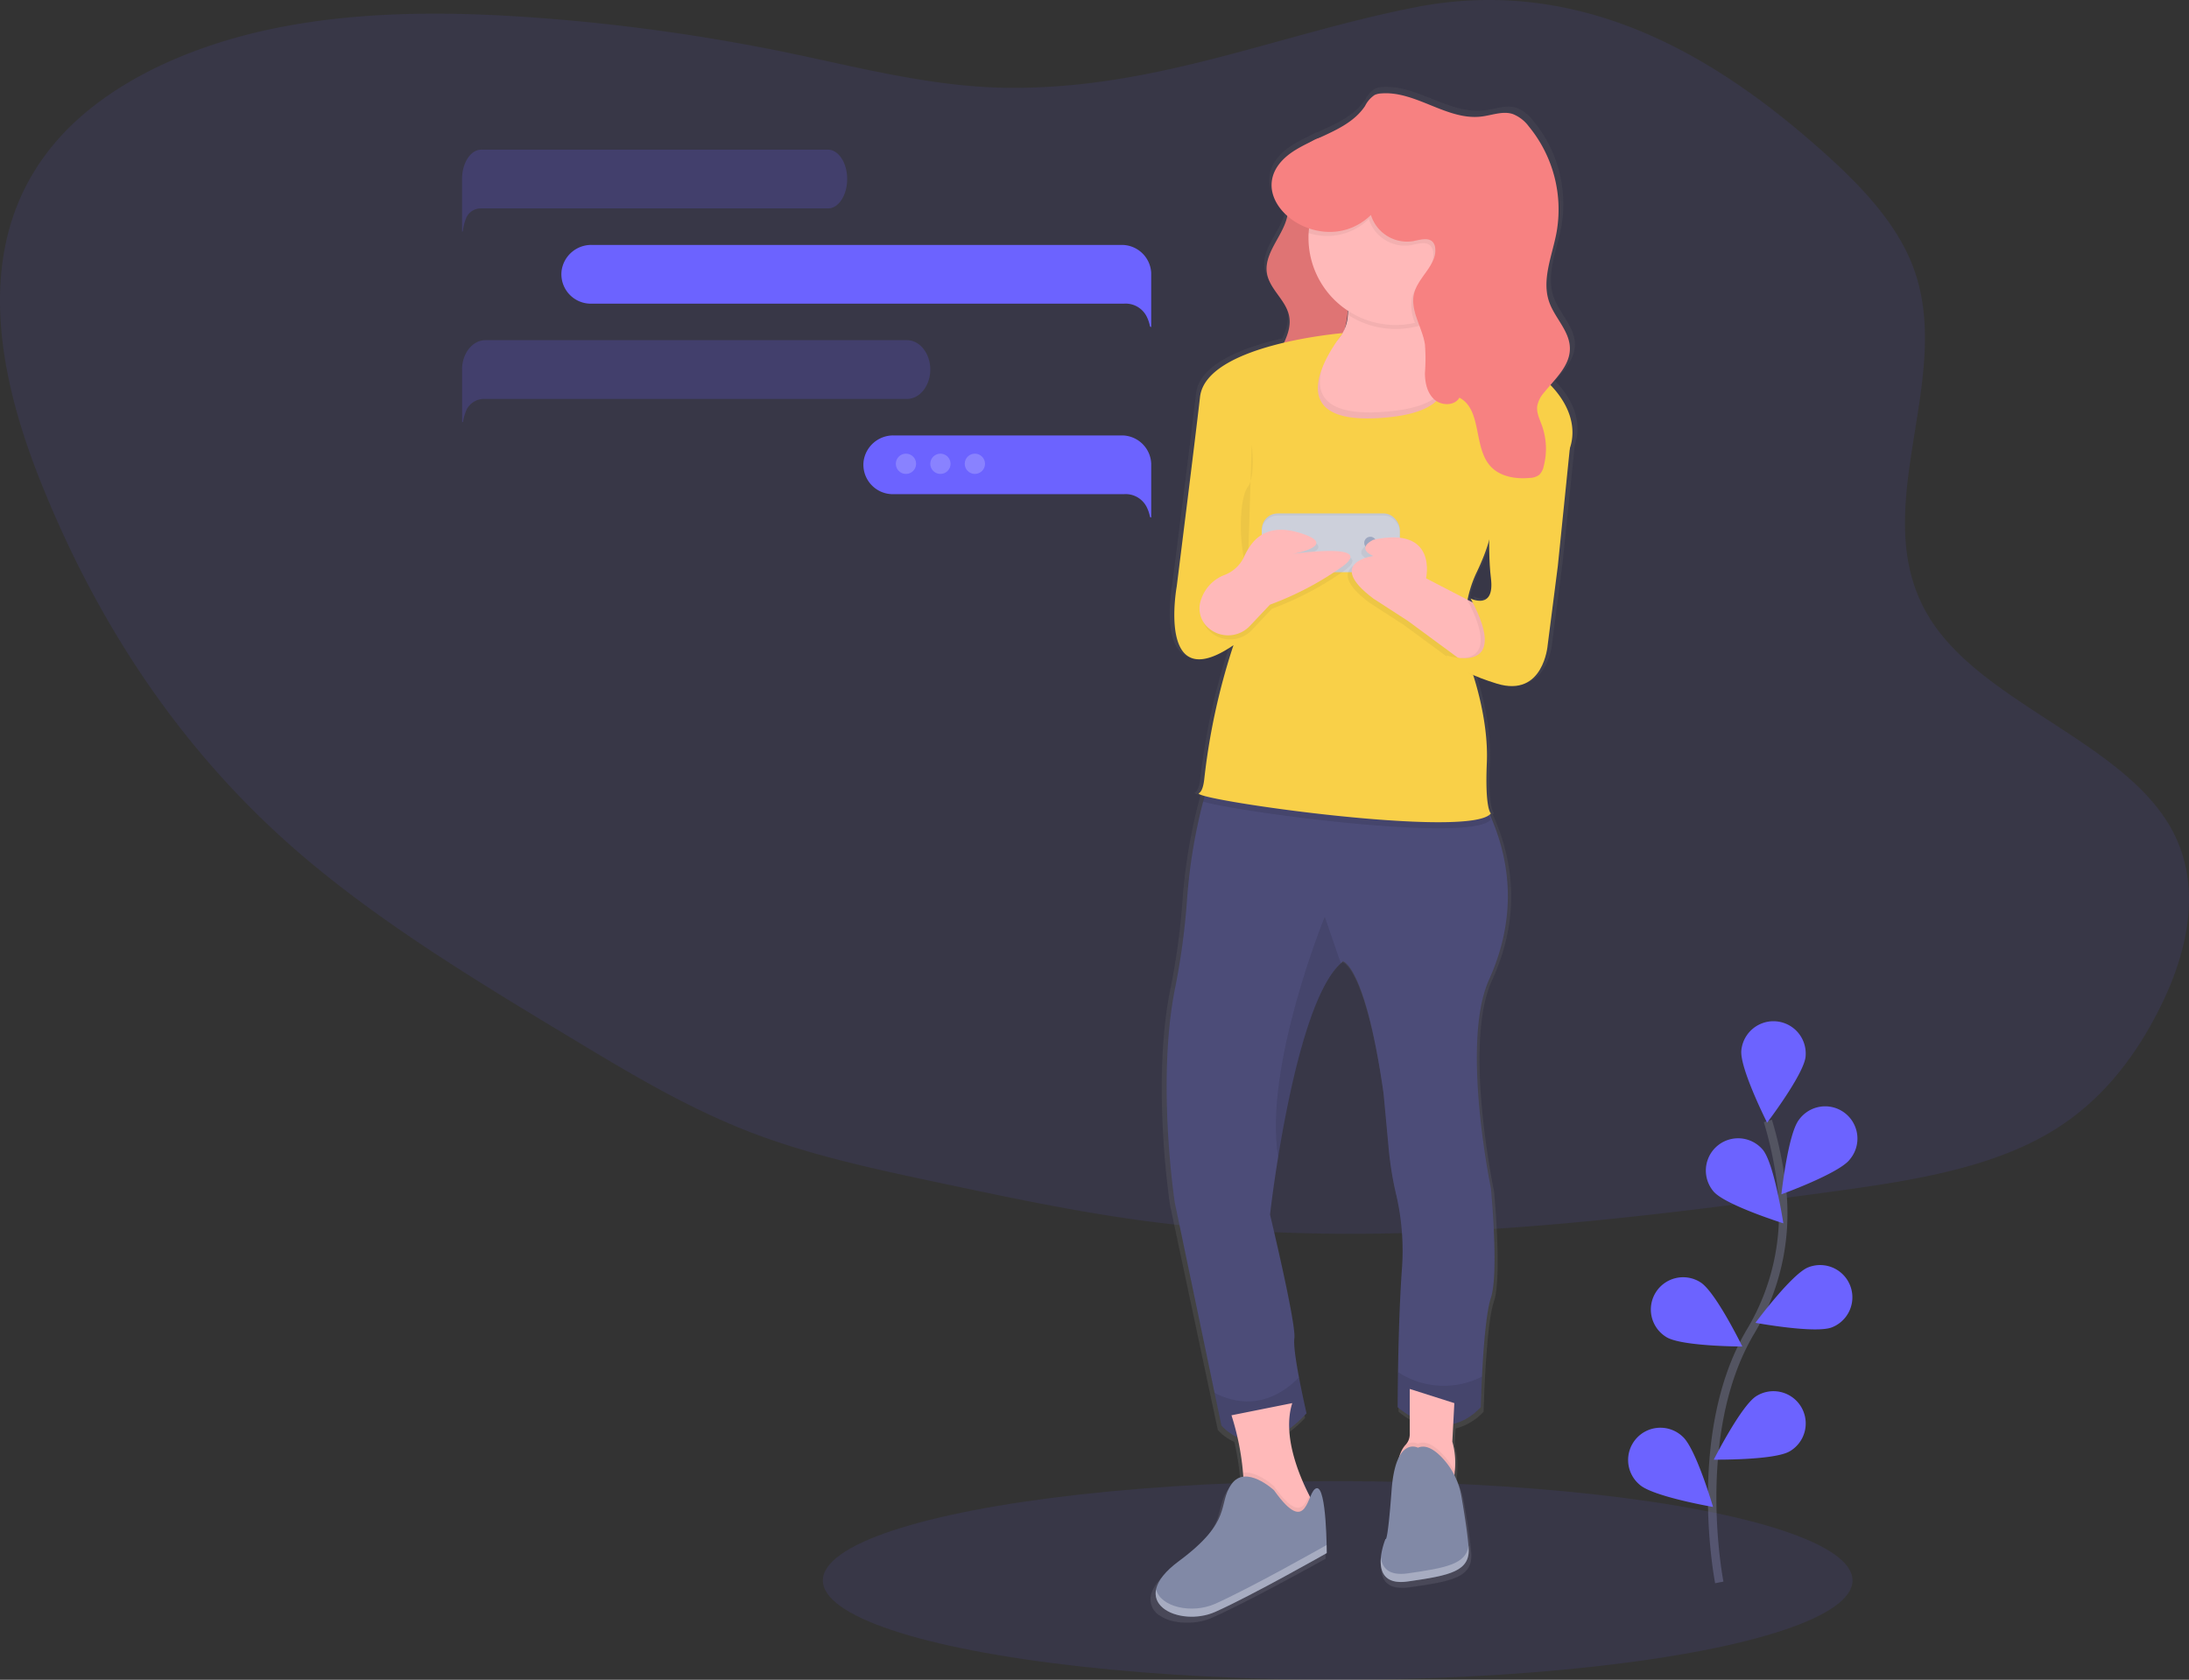 <svg id="Group_41" data-name="Group 41" xmlns="http://www.w3.org/2000/svg" xmlns:xlink="http://www.w3.org/1999/xlink" width="518" height="397.559" viewBox="0 0 518 397.559">
  <rect x="0" y="0" width="518" height="397.559" fill="#333333" stroke="none"/>
  <defs>
    <linearGradient id="linear-gradient" x1="0.5" y1="1" x2="0.5" gradientUnits="objectBoundingBox">
      <stop offset="0" stop-color="gray" stop-opacity="0.251"/>
      <stop offset="0.54" stop-color="gray" stop-opacity="0.122"/>
      <stop offset="1" stop-color="gray" stop-opacity="0.102"/>
    </linearGradient>
  </defs>
  <path id="Path_654" data-name="Path 654" d="M299.134,56.366c-18.006-.1-35.365-4.734-52.761-8.331a459.98,459.98,0,0,0-58.642-8.212c-20.985-1.578-42.454-1.708-62.834,2.48S85.182,55.358,73.45,68.908c-19.915,22.956-14.5,53.663-4.019,80.1,12.428,31.355,31.177,61.606,59,86.337,19.786,17.574,43.715,32.012,67.482,46.329,13.43,8.087,26.961,16.231,42.209,22.064,14.193,5.406,29.556,8.672,44.814,11.9,16.308,3.453,32.616,6.917,49.274,9.065,53.164,6.869,107.542.221,160.625-7,18.706-2.542,38.185-5.434,53.059-14.548,11.588-7.1,19.263-17.387,24.731-28.016,7.166-13.91,10.859-30.007,3.06-43.734-11.512-20.251-43.96-29.22-56.695-49.025C500.678,157,523.121,125.612,512.64,98.45c-4.36-11.305-14.1-20.86-24.27-29.642C464.124,47.833,433,29.788,394.815,37.319,362.491,43.693,333.813,56.553,299.134,56.366Z" transform="translate(-60.037 -35.575)" fill="#6c63ff" opacity="0.1"/>
  <path id="Path_655" data-name="Path 655" d="M724.246,149.009q-.427-.48-.883-.959c2.317-2.628,4.72-5.329,4.7-8.71-.024-4.106-3.669-7.262-5.031-11.142-1.851-5.276.719-10.946,1.775-16.442a30.832,30.832,0,0,0-6.686-25.364,8.9,8.9,0,0,0-3.909-2.993c-2.427-.763-5,.3-7.531.609-8.341,1.031-15.924-6.154-24.3-5.511a4.518,4.518,0,0,0-1.612.36A6.821,6.821,0,0,0,678.42,81.5c-2.6,3.837-6.974,5.756-11.32,7.7a5.92,5.92,0,0,0-1.544.71c-1.3.609-2.59,1.242-3.8,1.962-8.212,4.859-7.017,11.66-2.177,15.857-.959,4.715-5.756,8.864-4.936,13.713.652,3.8,4.609,6.384,5.372,10.164.441,2.2-.254,4.288-1.223,6.365-9.185,2.125-19.565,6.044-20.375,12.951-1.41,12.02-5.65,45.221-5.65,45.221s-4.921,26.592,13.742,14l-.24.71A154.739,154.739,0,0,0,639.41,242.2c-.187,1.588-.571,2.835-1.261,3.242-.249.149.245.384,1.324.676-.12.446-.254.892-.369,1.343a127.439,127.439,0,0,0-3.914,23.747,167.045,167.045,0,0,1-2.935,21.148c-4.422,22.246,0,50.785,0,50.785l9.65,45.432,1.65,7.766a11.539,11.539,0,0,0,3.909,2.82,60.559,60.559,0,0,1,1.343,8.456c.024.317.048.638.067.959A4.033,4.033,0,0,0,646,410.37c-3.439,4.835.48,8.706-12.773,18.38-3.429,2.5-5.079,4.773-5.5,6.715h0a4.513,4.513,0,0,0,2.278,4.9h0a8.312,8.312,0,0,0,.931.518h0q.245.115.48.221h0q.254.106.523.2h.029l.513.163h.038l.552.144h.048l.518.11h.067l.571.1h.062l.518.062h.1l.58.043h1.377l.518-.029h.139l.585-.058h.067l.523-.077.144-.024.58-.11h.058l.528-.129.149-.038c.192-.053.379-.106.571-.168h.033l.532-.187.144-.053c.187-.072.369-.144.552-.225,8.845-3.871,27.023-14.025,27.023-14.025v-1.919h0c-.053-4.168-.484-13.9-2.4-13.517-.657.13-1.1,1.05-1.559,2.11l-.225-.432c-1.871-3.612-4.581-9.809-4.845-15.867a28.388,28.388,0,0,0,4.178-3.7s-.988-4.159-1.827-8.547c-.729-3.8-1.348-7.775-1.122-9.348.48-3.386-5.895-29.5-5.895-29.5s.657-5.756,1.981-13.732c2.571-15.521,7.631-39.5,15.181-46.286.178-.154.35-.307.528-.441,0,0,5.406.959,9.828,31.436l1.281,13.569a78.774,78.774,0,0,0,1.919,11.152A58.779,58.779,0,0,1,687.3,359.6c-.561,8-.8,17.416-.9,24.026-.077,4.984-.077,8.375-.077,8.375a18.544,18.544,0,0,0,2.95,2.039v4.437A3.693,3.693,0,0,1,688.239,401h0a6.848,6.848,0,0,0-1.482,2.729c-.859,1.544-1.583,4.053-1.885,8.087-.959,13.061-1.473,11.607-1.473,11.607a17.217,17.217,0,0,0-1.113,4.4h0c-.029.283-.043.566-.053.854v.715a2.516,2.516,0,0,0,.024.288,1.031,1.031,0,0,0,.034.259.4.4,0,0,0,.029.182,3.444,3.444,0,0,1,.072.345l.038.149c.034.12.067.235.105.35l.038.105a3.306,3.306,0,0,0,.13.307l.043.091a3.4,3.4,0,0,0,.192.341l.057.091a3.688,3.688,0,0,0,.235.317l.062.072a3.531,3.531,0,0,0,.3.3l.034.029a3.625,3.625,0,0,0,.341.264l.053.038a3.923,3.923,0,0,0,.4.23l.081.043a4.5,4.5,0,0,0,.48.187l.082.024a5.32,5.32,0,0,0,.547.149h0a5.7,5.7,0,0,0,.6.091h.086c.211,0,.432.034.662.034h.978a5.958,5.958,0,0,0,.844-.091c10.317-1.439,15.234-2.4,14.74-8.221-.3-3.5-1.127-8.576-1.741-12.063a18.14,18.14,0,0,0-1.7-5.084q.038-.408.072-.839c.178-2.4.168-5.276-.561-7.161l.226-4.235a13.5,13.5,0,0,0,6.638-3.976s.072-3.137.288-7.3c.326-6.427.959-15.3,2.168-18.817,1.967-5.8,0-26.117,0-26.117s-7.372-34.823-.48-49.816c6.068-13.224,6.015-26.457.177-39.331a1.989,1.989,0,0,0,.312-.307s-1.473-.959-.959-12.092c.374-8.49-2.11-17.267-3.31-20.932a51.2,51.2,0,0,0,5.756,2.072c11.277,3.362,12.26-9.233,12.26-9.233l2.456-18.865,2.916-28.093h0C728.841,160.976,729.911,155.46,724.246,149.009ZM674.3,130.375a8.583,8.583,0,0,1-.067.931,12.516,12.516,0,0,1-.628,2.935,19.515,19.515,0,0,0,.609-3.924ZM704,199.036c.173.321.341.628.48.959l-1.242-.633a27.779,27.779,0,0,1,2.216-6.59,46.669,46.669,0,0,0,3-7.593,75.811,75.811,0,0,0,.437,9.041C709.895,201.938,704,199.036,704,199.036Z" transform="translate(-355.375 -57.888)" fill="url(#linear-gradient)"/>
  <path id="Path_656" data-name="Path 656" d="M692.151,106.978c-1.568,1.07-3.214,2.307-3.77,4.125-.9,2.931,1.362,5.871,1.583,8.931.408,5.559-5.88,10.154-4.955,15.656.633,3.77,4.5,6.331,5.243,10.073,1.084,5.468-4.84,10.288-4.375,15.828.25,2.959,2.307,5.473,4.638,7.305a22.587,22.587,0,0,0,11.334,4.653c-.273-4.753-3.8-9.085-3.194-13.809.417-3.238,2.7-5.89,4.015-8.878,2.317-5.247,1.573-11.32.187-16.884s-3.4-11.065-3.5-16.788c-.062-3.453,1.559-8.523.369-11.8C698.286,101.4,694.842,105.141,692.151,106.978Z" transform="translate(-385.193 -70.983)" fill="#f78181"/>
  <path id="Path_657" data-name="Path 657" d="M692.151,106.978c-1.568,1.07-3.214,2.307-3.77,4.125-.9,2.931,1.362,5.871,1.583,8.931.408,5.559-5.88,10.154-4.955,15.656.633,3.77,4.5,6.331,5.243,10.073,1.084,5.468-4.84,10.288-4.375,15.828.25,2.959,2.307,5.473,4.638,7.305a22.587,22.587,0,0,0,11.334,4.653c-.273-4.753-3.8-9.085-3.194-13.809.417-3.238,2.7-5.89,4.015-8.878,2.317-5.247,1.573-11.32.187-16.884s-3.4-11.065-3.5-16.788c-.062-3.453,1.559-8.523.369-11.8C698.286,101.4,694.842,105.141,692.151,106.978Z" transform="translate(-385.193 -70.983)" opacity="0.1"/>
  <path id="Path_664" data-name="Path 664" d="M712.35,511.865s1.919,20.145,0,25.9c-1.166,3.492-1.8,12.289-2.115,18.663-.211,4.125-.283,7.238-.283,7.238-9.113,9.593-19.666,0-19.666,0s0-3.358.077-8.308c.1-6.557.336-15.9.883-23.829a59.154,59.154,0,0,0-1.2-17.689,79.246,79.246,0,0,1-1.861-11.056l-1.252-13.459c-4.317-30.218-9.593-31.177-9.593-31.177-.173.134-.34.283-.513.436C669.45,465.3,664.509,489.1,662,504.488c-1.29,7.919-1.919,13.617-1.919,13.617s6.235,25.9,5.756,29.259c-.221,1.559.384,5.5,1.094,9.272.82,4.35,1.784,8.475,1.784,8.475-11.991,12.951-20.145,2.878-20.145,2.878l-1.612-7.7-9.42-45.058s-4.317-28.3,0-50.363a168.143,168.143,0,0,0,2.878-20.975,128.207,128.207,0,0,1,3.837-23.551q.878-3.425,1.948-6.8a236.608,236.608,0,0,1,34.971-3.132c12.72,0,24.846,1.76,28.343,7.929q1.209,2.13,2.2,4.269c6.072,13.051,6.236,26.457.2,39.859C705.155,477.331,712.35,511.865,712.35,511.865Z" transform="translate(-359.542 -230.621)" fill="#4c4c78"/>
  <path id="Path_665" data-name="Path 665" d="M697.053,203.114s-25.421-25.9-6.235-23.982c4.35.436,7.3-.341,9.248-1.8a9.291,9.291,0,0,0,3.42-6.854c.528-5.276-1.636-11.032-1.636-11.032s25.9-20.625,20.625,5.276a44.159,44.159,0,0,0-1.007,8.005c-.086,5.5,1.722,7.6,4.259,8.466,4.279,1.463,10.639-.585,13.536,4.154C744.538,194,697.053,203.114,697.053,203.114Z" transform="translate(-384.536 -95.982)" fill="#ffb9b9"/>
  <path id="Path_666" data-name="Path 666" d="M742.215,164.753a44.142,44.142,0,0,0-1.007,8.005,19.6,19.6,0,0,1-2.106.6,20.663,20.663,0,0,1-15.876-2.878c.528-5.276-1.636-11.032-1.636-11.032S747.491,138.852,742.215,164.753Z" transform="translate(-404.277 -95.993)" opacity="0.05"/>
  <path id="Path_667" data-name="Path 667" d="M746.84,130.587a20.625,20.625,0,1,1-41.25,0c0-.384,0-.767.034-1.146a20.625,20.625,0,0,1,41.216,1.146Z" transform="translate(-395.951 -74.297)" fill="#ffb9b9"/>
  <path id="Path_668" data-name="Path 668" d="M697.053,230.961s-25.421-25.9-6.235-23.982c4.35.436,7.3-.341,9.248-1.8-3.712,6.159-7.89,17.234,10.9,16.188,17.2-.959,16.9-7.809,14.764-12.308,4.279,1.463,10.639-.585,13.536,4.154C744.538,221.848,697.053,230.961,697.053,230.961Z" transform="translate(-384.536 -123.829)" opacity="0.05"/>
  <path id="Path_669" data-name="Path 669" d="M721.669,424.564c-4.365,5.674-60-1.765-68.139-4.235q.878-3.425,1.947-6.8a236.614,236.614,0,0,1,34.971-3.132c12.72,0,24.846,1.76,28.342,7.929q1.209,2.13,2.2,4.269C721.295,424.315,721.669,424.564,721.669,424.564Z" transform="translate(-368.862 -230.616)" opacity="0.1"/>
  <path id="Path_670" data-name="Path 670" d="M679.3,199.93s-32.376,2.638-33.815,15.109c-1.376,11.924-5.516,44.847-5.516,44.847s-4.8,26.381,13.43,13.91l-.235.7a155.561,155.561,0,0,0-6.691,31.1c-.187,1.573-.556,2.811-1.233,3.218-2.4,1.439,64.273,11.032,69.069,4.8,0,0-1.439-.959-.959-11.991s-3.837-22.544-3.837-22.544-3.837-11.512,1.439-22.544,3.358-14.389,3.358-14.389l18.227-13.91s3.938-6.749-3.262-15.075a24.941,24.941,0,0,0-17.133-8.442l-12.567-.911s13.776,14.821-12.126,16.26S679.3,199.93,679.3,199.93Z" transform="translate(-361.51 -121.097)" fill="#f9d048"/>
  <path id="Path_671" data-name="Path 671" d="M674.788,254.93s.959,7.674-.959,10.073-2.4,13.43,0,20.145" transform="translate(-378.579 -149.717)" opacity="0.05"/>
  <path id="Path_672" data-name="Path 672" d="M704.853,498.919c-7.372,6.715-12.313,30.51-14.821,45.9-3.492-21.426,11.032-56.891,11.032-56.891Z" transform="translate(-387.574 -270.958)" opacity="0.1"/>
  <path id="Path_673" data-name="Path 673" d="M680.987,723.735c-11.991,12.95-20.145,2.878-20.145,2.878l-1.612-7.7c4.533,2.355,12.193,4.182,19.973-3.65C680.023,719.61,680.987,723.735,680.987,723.735Z" transform="translate(-371.828 -389.25)" opacity="0.1"/>
  <path id="Path_674" data-name="Path 674" d="M769.539,713.68c-.211,4.125-.283,7.238-.283,7.238-9.113,9.593-19.666,0-19.666,0s0-3.357.077-8.308A19.766,19.766,0,0,0,769.539,713.68Z" transform="translate(-418.847 -387.871)" opacity="0.1"/>
  <rect id="Rectangle_311" data-name="Rectangle 311" width="32.616" height="13.43" rx="3.75" transform="translate(298.607 121.521)" fill="#cdd0db"/>
  <rect id="Rectangle_312" data-name="Rectangle 312" width="32.616" height="13.43" rx="3.75" transform="translate(298.607 121.521)" opacity="0.05"/>
  <rect id="Rectangle_313" data-name="Rectangle 313" width="32.616" height="13.43" rx="3.75" transform="translate(298.607 122.001)" fill="#cdd0db"/>
  <circle id="Ellipse_85" data-name="Ellipse 85" cx="1.439" cy="1.439" r="1.439" transform="translate(322.829 127.037)" fill="#9da7c0"/>
  <path id="Path_675" data-name="Path 675" d="M653.241,315.429a9.33,9.33,0,0,1,5.42-5.708,8.438,8.438,0,0,0,4.652-4.178c1.89-4.187,5.247-8.5,13.881-5.626s-2.4,4.8-2.4,4.8,19.666-2.878,11.991,2.878a73.462,73.462,0,0,1-17.267,9.113l-4.725,5a7.067,7.067,0,0,1-10.552-.211A6.118,6.118,0,0,1,653.241,315.429Z" transform="translate(-368.516 -172.64)" opacity="0.05"/>
  <path id="Path_676" data-name="Path 676" d="M652.241,313.429a9.329,9.329,0,0,1,5.42-5.708,8.438,8.438,0,0,0,4.653-4.178c1.89-4.187,5.247-8.5,13.881-5.626s-2.4,4.8-2.4,4.8,19.666-2.878,11.991,2.878a73.464,73.464,0,0,1-17.267,9.113l-4.725,5a7.067,7.067,0,0,1-10.552-.211A6.118,6.118,0,0,1,652.241,313.429Z" transform="translate(-367.995 -171.6)" fill="#ffb9b9"/>
  <path id="Path_677" data-name="Path 677" d="M757.859,326.331l-3.357,8.154-4.317-3.161-11.991-8.83-8.154-5.276c-11.512-8.634,0-10.073,0-10.073-4.317-1.919,0-3.837,0-3.837,15.349-3.358,12.471,9.113,12.471,9.113l9.722,5.041,3.228,1.674Z" transform="translate(-406.011 -174.591)" opacity="0.05"/>
  <path id="Path_678" data-name="Path 678" d="M759.859,324.331l-3.358,8.154-4.317-3.161-11.991-8.83-8.154-5.276c-11.512-8.634,0-10.073,0-10.073-4.317-1.919,0-3.837,0-3.837,15.349-3.358,12.471,9.113,12.471,9.113l9.722,5.041,3.228,1.674Z" transform="translate(-407.052 -173.551)" fill="#ffb9b9"/>
  <path id="Path_679" data-name="Path 679" d="M787.264,340.309l-3.358,8.154L779.59,345.3c3.89.139,8.485-1.741,2.029-13.862l3.228,1.674Z" transform="translate(-434.457 -189.529)" opacity="0.05"/>
  <path id="Path_680" data-name="Path 680" d="M801.889,248.93l.926,3.775-2.844,27.882-2.4,18.706s-.959,12.471-11.991,9.113-11.991-6.715-11.991-6.715,15.828,5.276,5.756-13.43c0,0,5.756,2.878,4.8-4.8s0-21.1,0-21.1Z" transform="translate(-431.335 -146.595)" fill="#f9d048"/>
  <path id="Path_681" data-name="Path 681" d="M746.85,130.587A20.625,20.625,0,0,1,730.785,150.7a10.459,10.459,0,0,1-.674-6c.959-3.919,5.5-6.777,4.993-10.783a2.657,2.657,0,0,0-.48-1.257c-1.012-1.333-3.074-.671-4.715-.341a8.972,8.972,0,0,1-10.034-6.187,14.02,14.02,0,0,1-14.265,3.3,20.625,20.625,0,0,1,41.216,1.146Z" transform="translate(-395.962 -74.298)" opacity="0.05"/>
  <path id="Path_682" data-name="Path 682" d="M710.892,110.4a8.958,8.958,0,0,0,10.029,6.183c1.64-.326,3.7-.988,4.715.345a2.59,2.59,0,0,1,.456,1.252c.508,4.01-4.015,6.864-4.988,10.787-1,4.039,1.919,7.938,2.566,12.049a45.539,45.539,0,0,1,0,6.816c0,2.274.537,4.72,2.226,6.235s4.8,1.544,5.933-.432c5.4,2.854,3.242,11.694,7.339,16.217,2.259,2.494,5.976,3.094,9.329,2.777a3.933,3.933,0,0,0,2.192-.71,3.838,3.838,0,0,0,1.075-2.015,16.362,16.362,0,0,0-.417-9.7c-.537-1.492-1.309-3-1.108-4.566a6.743,6.743,0,0,1,1.664-3.262c2.576-3.194,6.091-6.283,6.068-10.389s-3.583-7.195-4.912-11.032c-1.808-5.243.7-10.859,1.732-16.308a30.932,30.932,0,0,0-6.523-25.182,8.655,8.655,0,0,0-3.837-2.969c-2.365-.758-4.883.3-7.353.6-8.154,1.022-15.545-6.106-23.728-5.468a4.355,4.355,0,0,0-1.573.36,6.755,6.755,0,0,0-2.288,2.628c-3.612,5.4-10.711,6.936-16.275,10.284C676.985,104.668,698.464,122.358,710.892,110.4Z" transform="translate(-386.475 -59.517)" fill="#f78181"/>
  <path id="Path_685" data-name="Path 685" d="M906.43,697.9s-6.945-35.2,7.353-59.3a54.343,54.343,0,0,0,7.5-33.547,91.394,91.394,0,0,0-3.357-16.375" transform="translate(-499.581 -323.379)" fill="none" stroke="#535461" stroke-miterlimit="10" stroke-width="2"/>
  <path id="Path_686" data-name="Path 686" d="M934.331,547.823c-.384,4.2-9.113,15.675-9.113,15.675s-6.485-12.874-6.1-17.076a7.635,7.635,0,1,1,15.207,1.4Z" transform="translate(-507.054 -297.785)" fill="#6c63ff"/>
  <path id="Path_687" data-name="Path 687" d="M955.064,594.088C952.46,597.4,938.9,602.3,938.9,602.3s1.554-14.332,4.159-17.646a7.636,7.636,0,1,1,11.991,9.435Z" transform="translate(-517.354 -319.636)" fill="#6c63ff"/>
  <path id="Path_688" data-name="Path 688" d="M944.207,674.538c-3.924,1.544-18.1-1.074-18.1-1.074s8.576-11.588,12.5-13.133a7.635,7.635,0,1,1,5.6,14.208Z" transform="translate(-510.699 -360.389)" fill="#6c63ff"/>
  <path id="Path_690" data-name="Path 690" d="M903.467,609.848c2.744,3.2,16.5,7.521,16.5,7.521s-2.158-14.255-4.9-17.454a7.636,7.636,0,1,0-11.6,9.934Z" transform="translate(-497.961 -327.841)" fill="#6c63ff"/>
  <path id="Path_691" data-name="Path 691" d="M878.229,680.01c3.573,2.235,17.992,2.24,17.992,2.24s-6.322-12.946-9.9-15.19a7.636,7.636,0,1,0-8.092,12.951Z" transform="translate(-483.918 -363.564)" fill="#6c63ff"/>
  <path id="Path_693" data-name="Path 693" d="M476.576,163.145a6.969,6.969,0,0,0-6.94-6.715h-125.5a7.08,7.08,0,0,0-7.089,6.106,6.974,6.974,0,0,0,6.9,7.8h126.1a5.578,5.578,0,0,1,5.43,3,8.842,8.842,0,0,1,.811,2.4l.283.139V163.164Z" transform="translate(-204.153 -98.462)" fill="#6c63ff"/>
  <path id="Path_694" data-name="Path 694" d="M554.109,257.145a6.969,6.969,0,0,0-6.941-6.715H493.135a7.08,7.08,0,0,0-7.089,6.106,6.974,6.974,0,0,0,6.9,7.8h54.637a5.578,5.578,0,0,1,5.43,3,8.837,8.837,0,0,1,.811,2.4l.283.139V257.164Z" transform="translate(-281.686 -147.375)" fill="#6c63ff"/>
  <path id="Path_695" data-name="Path 695" d="M288,116.145c.082-3.713,2.086-6.715,4.533-6.715h82.058c2.5,0,4.542,3.127,4.542,6.955s-2.043,6.955-4.542,6.955H292.518a3.722,3.722,0,0,0-3.6,2.4,12.952,12.952,0,0,0-.739,2.993l-.182.139V116.159Z" transform="translate(-178.658 -74.006)" fill="#6c63ff" opacity="0.2"/>
  <path id="Path_696" data-name="Path 696" d="M288,210.145c.1-3.712,2.537-6.715,5.511-6.715h99.767c3.036,0,5.521,3.127,5.521,6.955s-2.485,6.955-5.521,6.955H293.511a4.652,4.652,0,0,0-4.374,2.4,11.107,11.107,0,0,0-.9,2.993l-.225.139V210.159Z" transform="translate(-178.658 -122.919)" fill="#6c63ff" opacity="0.2"/>
  <circle id="Ellipse_86" data-name="Ellipse 86" cx="2.398" cy="2.398" r="2.398" transform="translate(211.987 107.372)" fill="#fff" opacity="0.2"/>
  <circle id="Ellipse_87" data-name="Ellipse 87" cx="2.398" cy="2.398" r="2.398" transform="translate(220.141 107.372)" fill="#fff" opacity="0.2"/>
  <circle id="Ellipse_88" data-name="Ellipse 88" cx="2.398" cy="2.398" r="2.398" transform="translate(228.295 107.372)" fill="#fff" opacity="0.2"/>
  <ellipse id="Ellipse_84" data-name="Ellipse 84" cx="121.831" cy="23.503" rx="121.831" ry="23.503" transform="translate(194.72 350.554)" fill="#6c63ff" opacity="0.1"/>
  <path id="Path_658" data-name="Path 658" d="M687.735,752.872l-4.317,4.317s-15.349,8.154-13.43-2.878a39.7,39.7,0,0,0,.331-9.919,61.657,61.657,0,0,0-2.729-13.584l14.39-2.878c-2.4,7.521,1.549,16.989,4.01,21.81C686.973,751.682,687.735,752.872,687.735,752.872Z" transform="translate(-376.178 -395.843)" fill="#ffb9b9"/>
  <path id="Path_659" data-name="Path 659" d="M762.921,740.5a43.885,43.885,0,0,1-.547,4.408s-11.991,8.154-12.951-.959c-.623-5.938.787-8.634,1.851-9.766h0a3.694,3.694,0,0,0,1.007-2.5V720.93l10.552,3.357-.48,9.113A18.2,18.2,0,0,1,762.921,740.5Z" transform="translate(-418.68 -392.2)" fill="#ffb9b9"/>
  <path id="Path_660" data-name="Path 660" d="M690.157,770.683,685.84,775s-15.349,8.154-13.43-2.878a39.7,39.7,0,0,0,.331-9.919c3.357-.48,7.343,3.2,7.343,3.2,5.622,7.933,7.137,4.931,8.327,2.144C689.394,769.494,690.157,770.683,690.157,770.683Z" transform="translate(-378.6 -413.654)" opacity="0.05"/>
  <path id="Path_661" data-name="Path 661" d="M658.19,767.4s-6.715-6.235-10.073-1.439.48,8.634-12.471,18.227,0,15.828,8.634,11.991,26.381-13.91,26.381-13.91,0-15.828-2.4-15.349S666.344,778.913,658.19,767.4Z" transform="translate(-356.705 -414.689)" fill="#8189a6"/>
  <path id="Path_662" data-name="Path 662" d="M762.921,754.261a43.882,43.882,0,0,1-.547,4.408s-11.991,8.154-12.951-.959c-.623-5.938.787-8.634,1.851-9.766a2.878,2.878,0,0,1,2.945-.307c1.919-.854,4.029.571,5.756,2.4A16.958,16.958,0,0,1,762.921,754.261Z" transform="translate(-418.68 -405.957)" opacity="0.05"/>
  <path id="Path_663" data-name="Path 663" d="M750.026,749.634s-5.276-2.878-6.236,10.073-1.439,11.512-1.439,11.512-4.8,11.512,5.276,10.073,14.869-2.4,14.389-8.154c-.288-3.468-1.1-8.509-1.7-11.963a17.588,17.588,0,0,0-4.513-9.113C754.06,750.2,751.945,748.781,750.026,749.634Z" transform="translate(-414.487 -406.995)" fill="#8189a6"/>
  <path id="Path_683" data-name="Path 683" d="M644.285,811.84c-5.607,2.489-13.027.734-14-3.425-1.175,5.5,7.6,8.192,14,5.343,8.634-3.837,26.381-13.91,26.381-13.91s0-.743-.024-1.919C670.124,798.237,652.789,808.036,644.285,811.84Z" transform="translate(-356.71 -432.267)" fill="#fff" opacity="0.3"/>
  <path id="Path_684" data-name="Path 684" d="M761.994,798.35c-.552,4.317-5.339,5.223-14.366,6.514-4.59.657-6.087-1.381-6.365-3.789-.3,3.084.576,6.533,6.365,5.708,10.073-1.439,14.869-2.4,14.39-8.154C762.008,798.537,762,798.441,761.994,798.35Z" transform="translate(-414.487 -432.486)" fill="#fff" opacity="0.3"/>
  <path id="Path_689" data-name="Path 689" d="M923.56,736.283c-3.607,2.187-18.021,2-18.021,2s6.5-12.864,10.1-15.056a7.636,7.636,0,1,1,7.92,13.057Z" transform="translate(-499.995 -392.819)" fill="#6c63ff"/>
  <path id="Path_692" data-name="Path 692" d="M866.02,753.562c3.147,2.806,17.354,5.252,17.354,5.252s-4.043-13.838-7.195-16.644a7.636,7.636,0,1,0-10.159,11.392Z" transform="translate(-478.002 -402.155)" fill="#6c63ff"/>
</svg>
